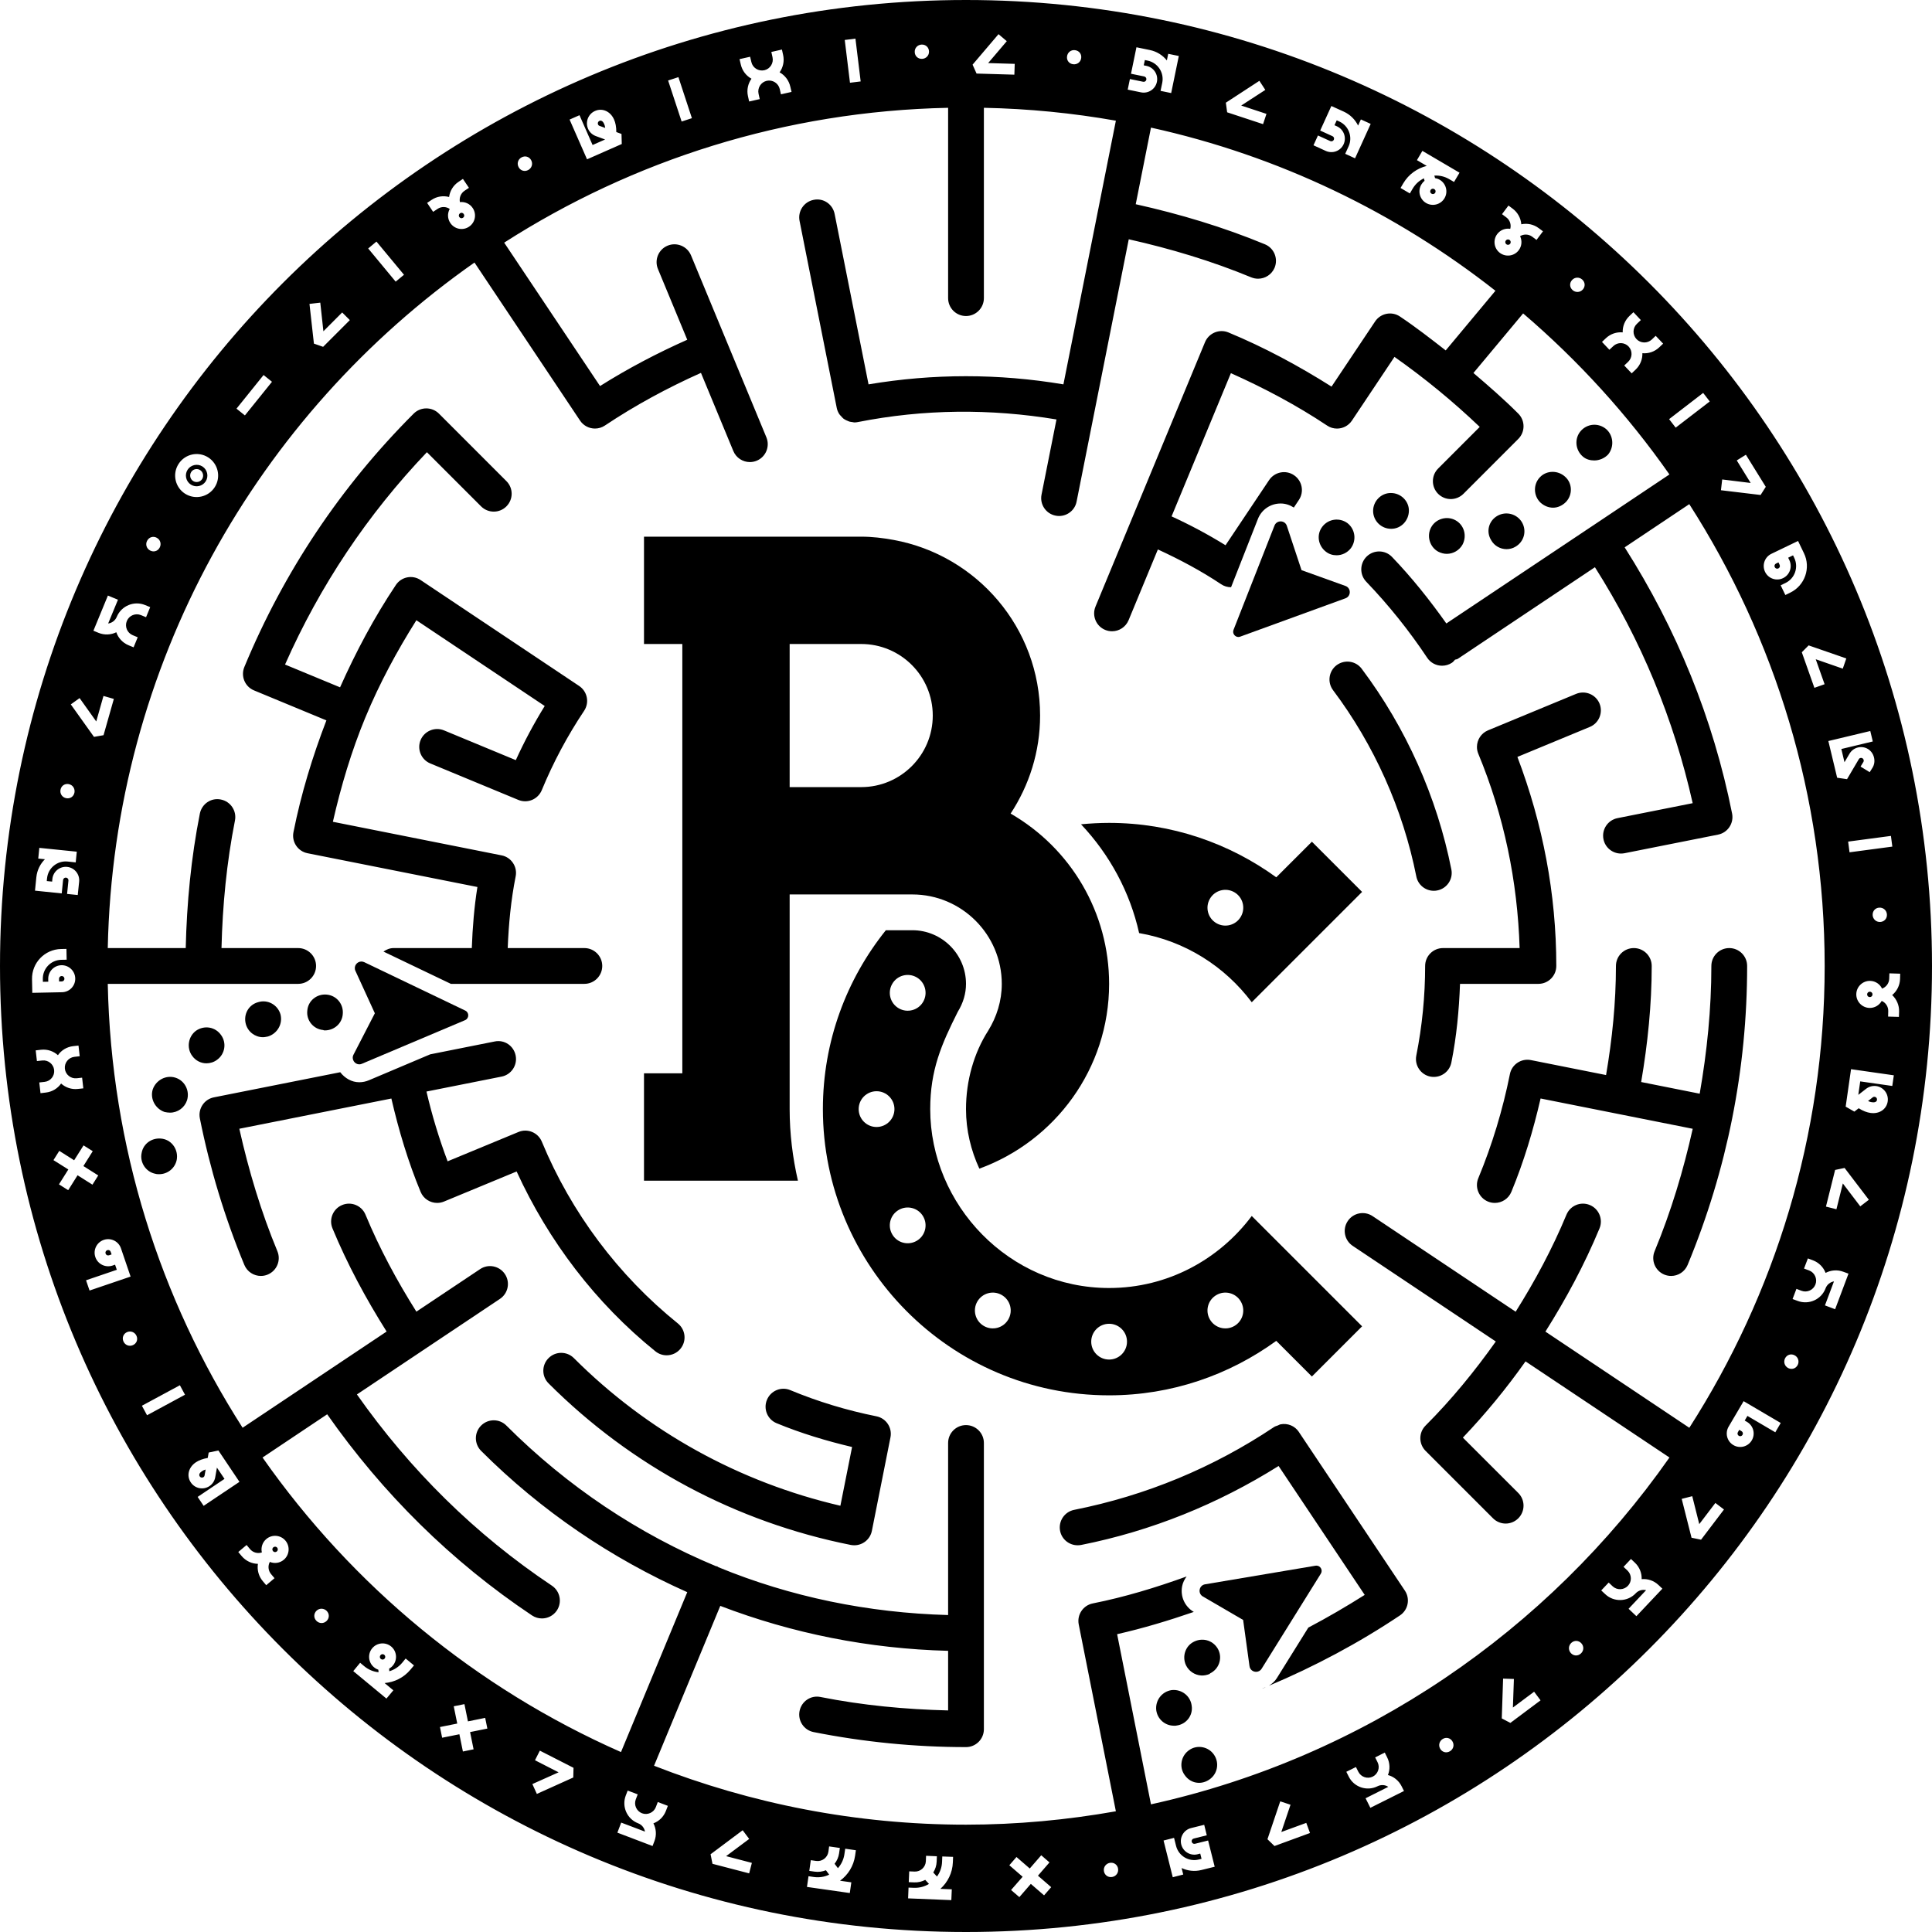 <svg viewBox="0 0 256 256" version="1.1" xmlns="http://www.w3.org/2000/svg" xmlns:xlink="http://www.w3.org/1999/xlink">
    <g id="bronycon-2019-annual-website-variant" stroke="none" stroke-width="1" fill="none" fill-rule="evenodd">
        <path d="M116.129,187.667 C112.223,186.885 108.383,185.723 104.718,184.201 C103.514,183.689 102.12,184.277 101.623,185.486 C101.12,186.695 101.694,188.084 102.903,188.582 C106.126,189.914 109.492,190.929 112.905,191.735 L111.355,199.519 C97.972,196.409 85.793,189.705 76.041,179.954 C75.112,179.029 73.614,179.029 72.69,179.954 C71.761,180.878 71.761,182.381 72.69,183.305 C83.669,194.28 97.517,201.685 112.74,204.715 C112.896,204.743 113.052,204.757 113.204,204.757 C114.313,204.757 115.3,203.975 115.527,202.852 L117.992,190.455 C118.248,189.17 117.414,187.923 116.129,187.667 Z M86.846,179.058 C87.287,179.413 87.813,179.584 88.334,179.584 C89.026,179.584 89.714,179.281 90.183,178.697 C91.003,177.678 90.842,176.19 89.823,175.365 C81.915,168.988 75.681,160.664 71.794,151.277 C71.296,150.068 69.897,149.485 68.693,149.997 L59.311,153.88 C58.178,150.865 57.24,147.778 56.51,144.635 L66.47,142.654 C67.75,142.398 68.584,141.146 68.328,139.866 C68.072,138.577 66.844,137.728 65.541,138.003 L57.003,139.705 L48.877,143.142 C48.469,143.313 48.043,143.403 47.607,143.403 C46.606,143.403 45.696,142.872 45.084,142.075 L28.345,145.403 C27.06,145.655 26.226,146.906 26.482,148.191 C27.809,154.837 29.791,161.37 32.375,167.604 C32.754,168.519 33.636,169.069 34.565,169.069 C34.868,169.069 35.176,169.012 35.47,168.889 C36.684,168.386 37.257,166.997 36.755,165.793 C34.588,160.569 32.953,155.108 31.711,149.566 L51.859,145.56 C52.831,149.774 54.078,153.937 55.732,157.928 C56.111,158.843 56.993,159.393 57.922,159.393 C58.226,159.393 58.534,159.336 58.828,159.213 L68.456,155.226 C72.68,164.447 78.943,172.686 86.846,179.058 Z M172.113,189.753 C172.108,189.748 172.113,189.743 172.108,189.739 C171.563,188.923 170.6,188.553 169.69,188.729 C169.553,188.753 169.429,188.838 169.297,188.89 C169.135,188.952 168.969,188.985 168.818,189.089 C160.759,194.475 151.846,198.172 142.331,200.064 C141.051,200.32 140.217,201.567 140.468,202.852 C140.691,203.98 141.682,204.757 142.791,204.757 C142.948,204.757 143.099,204.743 143.256,204.715 C152.604,202.856 161.375,199.291 169.42,194.252 L180.831,211.333 C178.399,212.869 175.905,214.324 173.359,215.666 L169.183,222.369 C168.917,222.796 168.543,223.109 168.14,223.369 C174.203,220.814 180.044,217.704 185.496,214.054 C186.591,213.329 186.88,211.854 186.155,210.769 L172.113,189.753 Z M250.724,131.849 C251.335,131.347 251.738,130.584 251.767,129.735 L251.785,129.019 L250.354,128.972 L250.33,129.688 C250.311,130.29 249.918,130.802 249.382,130.996 C249.102,130.404 248.51,129.991 247.817,129.972 C246.827,129.944 246.002,130.721 245.969,131.707 C245.94,132.698 246.722,133.523 247.708,133.556 C248.401,133.575 249.017,133.201 249.335,132.627 C249.861,132.85 250.221,133.385 250.202,133.988 L250.183,134.703 L251.615,134.746 L251.639,134.03 C251.662,133.182 251.302,132.395 250.724,131.849 Z M250.942,142.483 L245.272,141.672 L244.561,146.636 L245.713,147.295 L246.286,146.849 C246.86,147.214 247.391,147.409 247.851,147.47 C249.007,147.636 249.979,146.996 250.131,145.939 C250.273,144.962 249.6,144.057 248.614,143.91 C248.135,143.848 247.671,143.967 247.277,144.265 C246.931,144.526 246.599,144.792 246.234,145.076 L246.49,143.289 L250.738,143.896 L250.942,142.483 Z M247.633,158.976 L244.418,154.761 L243.162,155.022 L241.948,159.881 L243.337,160.232 L244.186,156.814 L246.495,159.848 L247.633,158.976 Z M244.935,168.766 L244.262,168.519 C243.461,168.216 242.603,168.292 241.901,168.666 C241.617,167.922 241.024,167.301 240.223,166.997 L239.554,166.746 L239.042,168.092 L239.72,168.344 C240.455,168.619 240.834,169.453 240.559,170.193 C240.28,170.937 239.445,171.316 238.706,171.036 L238.037,170.78 L237.525,172.127 L238.199,172.378 C239.687,172.937 241.346,172.188 241.901,170.705 C242.091,170.202 242.527,169.87 243.01,169.79 L241.816,172.971 L243.162,173.483 L244.935,168.766 Z M237.758,179.565 C237.307,179.347 236.762,179.503 236.52,180.006 C236.307,180.447 236.449,181.03 236.966,181.286 C237.407,181.495 237.961,181.371 238.217,180.84 C238.44,180.366 238.255,179.797 237.758,179.565 Z M235.956,188.553 L231.04,185.662 L229.049,189.042 C228.551,189.895 228.831,190.985 229.684,191.483 C230.533,191.986 231.623,191.697 232.121,190.853 C232.623,190.004 232.339,188.909 231.49,188.411 L231.182,188.231 L231.543,187.615 L235.236,189.786 L235.956,188.553 Z M228.437,200.017 L227.295,199.149 L225.161,201.956 L224.232,198.253 L222.834,198.609 L224.137,203.757 L225.399,204.018 L228.437,200.017 Z M221.212,193.128 L202.14,180.39 C199.633,183.941 196.864,187.311 193.839,190.492 L201.183,197.831 C202.107,198.76 202.107,200.258 201.183,201.183 C200.718,201.647 200.116,201.88 199.509,201.88 C198.903,201.88 198.296,201.647 197.831,201.183 L188.895,192.247 C187.97,191.317 187.97,189.819 188.895,188.895 C192.351,185.439 195.409,181.689 198.201,177.754 L179.238,165.082 C178.148,164.357 177.854,162.882 178.584,161.797 C179.309,160.702 180.788,160.417 181.869,161.138 L200.832,173.81 C203.401,169.728 205.691,165.466 207.564,160.953 C208.066,159.739 209.46,159.166 210.66,159.673 C211.868,160.171 212.442,161.56 211.944,162.769 C209.953,167.571 207.512,172.103 204.776,176.446 L223.844,189.189 C235.174,171.506 241.778,150.514 241.778,128 C241.778,105.481 235.174,84.489 223.839,66.802 L215.277,72.524 C222.161,83.347 226.996,95.18 229.513,107.804 C229.765,109.089 228.935,110.336 227.65,110.592 L215.253,113.057 C215.097,113.086 214.94,113.1 214.784,113.1 C213.679,113.1 212.689,112.322 212.466,111.194 C212.21,109.909 213.044,108.663 214.329,108.407 L224.289,106.425 C221.796,95.284 217.448,84.793 211.337,75.16 L193.161,87.301 C193.048,87.381 192.915,87.362 192.796,87.415 C192.664,87.557 192.559,87.708 192.393,87.817 C191.991,88.083 191.535,88.211 191.08,88.211 C190.317,88.211 189.563,87.841 189.108,87.154 C186.728,83.575 184.012,80.185 181.035,77.08 C180.129,76.136 180.162,74.638 181.106,73.728 C182.044,72.827 183.547,72.851 184.453,73.799 C187.079,76.535 189.454,79.516 191.649,82.612 L210.759,69.85 C210.764,69.845 210.764,69.841 210.769,69.841 C210.773,69.836 210.778,69.836 210.783,69.836 L221.208,62.867 C215.666,54.959 209.147,47.791 201.823,41.529 L195.238,49.422 C197.276,51.162 199.296,52.916 201.183,54.808 C202.107,55.732 202.107,57.235 201.183,58.159 L193.911,65.436 C193.446,65.896 192.839,66.129 192.232,66.129 C191.625,66.129 191.023,65.896 190.559,65.436 C189.634,64.507 189.634,63.009 190.559,62.085 L196.072,56.567 C192.545,53.201 188.767,50.1 184.775,47.289 L179.134,55.737 C178.674,56.42 177.925,56.789 177.161,56.789 C176.706,56.789 176.247,56.661 175.844,56.386 C171.819,53.703 167.519,51.423 163.1,49.446 L155.24,68.423 C157.705,69.551 160.09,70.827 162.389,72.249 L168.164,63.611 C168.898,62.526 170.373,62.232 171.454,62.962 C172.544,63.687 172.838,65.161 172.108,66.247 L171.439,67.252 C170.923,66.92 170.33,66.716 169.695,66.716 C168.348,66.716 167.163,67.522 166.675,68.774 L163.124,77.805 C163.119,77.805 163.119,77.81 163.115,77.81 C162.66,77.81 162.2,77.682 161.797,77.407 C159.156,75.643 156.326,74.14 153.425,72.804 L149.542,82.185 C149.158,83.096 148.281,83.646 147.352,83.646 C147.048,83.646 146.74,83.589 146.441,83.465 C145.233,82.968 144.659,81.579 145.161,80.37 L159.673,45.331 C160.18,44.122 161.574,43.553 162.773,44.051 C167.519,46.018 172.079,48.474 176.436,51.228 L182.21,42.591 C182.94,41.5 184.42,41.211 185.496,41.937 C187.591,43.335 189.577,44.885 191.564,46.431 L198.153,38.528 C184.965,28.16 169.444,20.641 152.51,16.91 L150.49,27.06 C156.326,28.359 162.086,30.085 167.609,32.37 C168.818,32.872 169.391,34.257 168.894,35.47 C168.51,36.38 167.633,36.93 166.703,36.93 C166.4,36.93 166.092,36.873 165.793,36.75 C160.564,34.584 155.098,32.948 149.566,31.706 L142.654,66.465 C142.436,67.593 141.445,68.371 140.335,68.371 C140.179,68.371 140.027,68.357 139.866,68.324 C138.586,68.072 137.752,66.825 138.008,65.541 L139.989,55.58 C131.238,54.13 122.396,54.196 113.664,55.927 C113.508,55.96 113.351,55.974 113.199,55.974 C113.114,55.974 113.038,55.941 112.953,55.931 C112.811,55.917 112.673,55.898 112.536,55.86 C112.408,55.817 112.289,55.765 112.166,55.704 C112.033,55.637 111.9,55.576 111.782,55.486 C111.659,55.391 111.564,55.277 111.464,55.163 C111.379,55.068 111.284,54.988 111.213,54.879 C111.057,54.637 110.938,54.367 110.876,54.068 L105.946,29.269 C105.69,27.985 106.524,26.738 107.804,26.482 C109.108,26.207 110.336,27.06 110.592,28.345 L115.086,50.93 C123.667,49.489 132.328,49.489 140.909,50.93 L147.859,15.991 C142.161,14.985 136.32,14.402 130.37,14.284 L130.37,39.505 C130.37,40.813 129.308,41.875 128,41.875 C126.687,41.875 125.63,40.813 125.63,39.505 L125.63,14.284 C104.012,14.729 83.868,21.22 66.807,32.152 L79.507,51.153 C83.195,48.83 87.078,46.791 91.065,45.018 L87.182,35.646 C86.68,34.437 87.253,33.052 88.462,32.55 C89.666,32.052 91.06,32.626 91.563,33.835 L101.551,57.951 C102.049,59.16 101.476,60.549 100.267,61.047 C99.973,61.17 99.665,61.227 99.361,61.227 C98.432,61.227 97.55,60.677 97.171,59.767 L92.881,49.408 C88.457,51.385 84.167,53.703 80.152,56.386 C79.744,56.657 79.289,56.785 78.834,56.785 C78.071,56.785 77.321,56.415 76.862,55.732 L62.872,34.788 C34.091,54.955 15.057,88.078 14.279,125.625 L24.609,125.625 C24.751,119.647 25.32,113.664 26.482,107.804 C26.743,106.52 27.97,105.671 29.269,105.941 C30.554,106.197 31.388,107.444 31.132,108.729 C30.033,114.285 29.487,119.96 29.35,125.625 L39.509,125.625 C40.818,125.625 41.88,126.687 41.88,127.995 C41.88,129.304 40.818,130.366 39.509,130.366 L14.279,130.366 C14.725,151.979 21.22,172.122 32.147,189.184 L51.228,176.436 C48.484,172.084 46.028,167.528 44.056,162.769 C43.553,161.56 44.127,160.171 45.336,159.673 C46.535,159.166 47.934,159.744 48.431,160.953 C50.285,165.423 52.594,169.709 55.173,173.8 L63.616,168.164 C64.702,167.433 66.171,167.732 66.901,168.818 C67.631,169.908 67.337,171.378 66.247,172.108 L55.742,179.124 C55.742,179.129 55.737,179.129 55.737,179.129 L47.294,184.77 C54.315,194.754 62.952,203.311 73.131,210.11 C74.216,210.84 74.51,212.309 73.785,213.4 C73.325,214.082 72.576,214.452 71.813,214.452 C71.358,214.452 70.903,214.324 70.495,214.054 C59.795,206.905 50.721,197.907 43.354,187.401 L34.788,193.128 C46.692,210.114 63.104,223.706 82.285,232.159 L91.065,210.972 C81.024,206.497 71.756,200.249 63.749,192.247 C62.824,191.317 62.824,189.819 63.749,188.895 C64.678,187.966 66.176,187.966 67.1,188.895 C75.188,196.983 84.603,203.25 94.853,207.521 C94.914,207.54 94.981,207.531 95.042,207.559 C95.104,207.583 95.142,207.64 95.199,207.668 C104.751,211.598 115.034,213.713 125.63,214.002 L125.63,191.204 C125.63,189.895 126.687,188.833 128,188.833 C129.308,188.833 130.37,189.895 130.37,191.204 L130.37,229.129 C130.37,230.438 129.308,231.5 128,231.5 C121.24,231.5 114.446,230.827 107.804,229.509 C106.524,229.253 105.69,228.006 105.946,226.721 C106.202,225.441 107.43,224.588 108.734,224.863 C114.29,225.967 119.964,226.503 125.63,226.641 L125.63,218.743 C115.148,218.472 104.984,216.443 95.441,212.788 L86.665,233.97 C99.489,238.99 113.417,241.778 128,241.778 C134.775,241.778 141.407,241.147 147.859,240.005 L142.938,215.249 C142.682,213.964 143.516,212.717 144.801,212.461 C149.02,211.622 153.164,210.361 157.231,208.891 C156.952,209.275 156.724,209.707 156.634,210.209 C156.388,211.565 156.994,212.888 158.184,213.589 C154.847,214.737 151.462,215.761 148.025,216.538 L152.51,239.085 C180.774,232.856 205.113,216.092 221.212,193.128 Z M220.274,210.508 L219.757,210.02 C219.136,209.432 218.316,209.171 217.529,209.247 C217.557,208.455 217.254,207.649 216.633,207.066 L216.111,206.573 L215.125,207.616 L215.647,208.104 C216.22,208.649 216.249,209.56 215.708,210.129 C215.163,210.702 214.253,210.731 213.679,210.19 L213.158,209.697 L212.172,210.74 L212.698,211.233 C213.845,212.319 215.661,212.267 216.747,211.115 C217.107,210.731 217.638,210.588 218.117,210.707 L215.794,213.172 L216.832,214.153 L220.274,210.508 Z M209.541,217.747 C209.199,217.368 208.635,217.306 208.218,217.681 C207.848,218.008 207.758,218.6 208.142,219.036 C208.469,219.401 209.029,219.496 209.47,219.103 C209.868,218.747 209.911,218.15 209.541,217.747 Z M204.132,225.304 L203.278,224.161 L200.467,226.261 L200.6,222.473 L199.168,222.426 L198.993,227.698 L200.13,228.295 L204.132,225.304 Z M192.441,230.718 C192.18,230.296 191.63,230.135 191.161,230.428 C190.739,230.689 190.545,231.253 190.848,231.746 C191.104,232.164 191.64,232.348 192.142,232.04 C192.593,231.765 192.74,231.187 192.441,230.718 Z M186.036,237.317 L185.719,236.686 C185.339,235.928 184.666,235.401 183.908,235.202 C184.201,234.477 184.187,233.619 183.808,232.865 L183.49,232.225 L182.215,232.865 L182.533,233.5 C182.888,234.202 182.599,235.06 181.897,235.411 C181.196,235.757 180.343,235.473 179.987,234.771 L179.669,234.14 L178.394,234.771 L178.716,235.411 C179.418,236.819 181.129,237.388 182.533,236.686 C183.007,236.449 183.547,236.497 183.955,236.767 L180.945,238.279 L181.58,239.545 L186.036,237.317 Z M173.582,242.882 L173.089,241.541 L169.78,242.75 L170.999,239.137 L169.638,238.687 L167.945,243.707 L168.875,244.608 L173.582,242.882 Z M160.953,247.353 L160.081,243.878 L158.345,244.309 C158.151,244.361 157.961,244.243 157.909,244.049 C157.862,243.854 157.98,243.665 158.175,243.617 L159.905,243.186 L159.564,241.797 L157.824,242.228 C156.866,242.465 156.283,243.437 156.52,244.399 C156.762,245.357 157.734,245.94 158.692,245.698 L159.038,245.608 L159.213,246.305 L158.848,246.395 C157.516,246.732 156.165,245.916 155.833,244.584 L155.567,243.527 L154.178,243.878 L155.397,248.742 L156.786,248.386 L156.568,247.524 C157.359,247.898 158.284,248.017 159.204,247.784 L160.953,247.353 Z M148.148,247.595 C148.068,247.102 147.622,246.746 147.067,246.836 C146.584,246.917 146.181,247.367 146.276,247.941 C146.356,248.42 146.778,248.804 147.361,248.709 C147.887,248.623 148.243,248.145 148.148,247.595 Z M139.288,250.06 L137.534,248.538 L139.06,246.779 L137.97,245.831 L136.448,247.585 L134.689,246.063 L133.741,247.154 L135.505,248.68 L133.973,250.434 L135.068,251.378 L136.59,249.624 L138.344,251.145 L139.288,250.06 Z M126.289,246.044 L124.857,245.992 L124.828,246.708 C124.8,247.433 124.558,248.102 124.155,248.652 L123.662,248.116 C123.928,247.694 124.089,247.206 124.113,246.675 L124.141,245.964 L122.709,245.902 L122.681,246.618 C122.648,247.405 121.979,248.026 121.192,247.993 L120.476,247.964 L120.415,249.396 L121.131,249.425 C121.662,249.448 122.159,249.325 122.6,249.093 L123.093,249.628 C122.515,249.984 121.837,250.169 121.102,250.145 L120.386,250.117 L120.329,251.544 L126.056,251.776 L126.118,250.344 L124.606,250.283 C125.573,249.41 126.208,248.168 126.26,246.765 L126.289,246.044 Z M113.408,245.167 L111.995,244.964 L111.891,245.675 C111.791,246.395 111.479,247.031 111.028,247.543 L110.587,246.959 C110.895,246.566 111.109,246.097 111.185,245.575 L111.284,244.864 L109.862,244.66 L109.767,245.371 C109.649,246.149 108.923,246.699 108.146,246.585 L107.435,246.485 L107.236,247.903 L107.942,248.002 C108.463,248.078 108.975,248.002 109.44,247.817 L109.871,248.401 C109.26,248.699 108.563,248.813 107.842,248.713 L107.131,248.609 L106.927,250.027 L112.602,250.837 L112.806,249.42 L111.308,249.207 C112.36,248.439 113.109,247.268 113.308,245.874 L113.408,245.167 Z M99.627,246.841 L96.213,245.95 L99.271,243.669 L98.408,242.517 L94.156,245.698 L94.407,246.964 L99.266,248.23 L99.627,246.841 Z M88.495,239.284 L87.159,238.777 L86.907,239.441 C86.628,240.175 85.803,240.545 85.073,240.27 C84.338,239.986 83.968,239.161 84.243,238.431 L84.499,237.762 L83.172,237.26 L82.916,237.919 C82.356,239.393 83.091,241.038 84.561,241.598 C85.054,241.787 85.385,242.219 85.461,242.697 L82.313,241.503 L81.806,242.835 L86.466,244.608 L86.722,243.94 C87.021,243.148 86.945,242.299 86.58,241.602 C87.32,241.327 87.936,240.74 88.239,239.948 L88.495,239.284 Z M75.994,234.245 L71.533,231.969 L70.888,233.24 L74.017,234.842 L70.542,236.397 L71.135,237.705 L75.961,235.529 L75.994,234.245 Z M62.289,229.509 L64.578,229.044 L64.289,227.627 L62.004,228.091 L61.54,225.806 L60.122,226.091 L60.587,228.38 L58.297,228.84 L58.586,230.258 L60.871,229.798 L61.336,232.083 L62.753,231.794 L62.289,229.509 Z M54.855,220.677 L53.751,219.762 L53.3,220.316 C52.831,220.876 52.238,221.255 51.589,221.449 L51.56,221.108 C51.745,221.004 51.921,220.862 52.063,220.686 C52.693,219.928 52.589,218.799 51.831,218.169 C51.072,217.543 49.948,217.647 49.318,218.406 C48.687,219.164 48.796,220.293 49.555,220.919 C49.73,221.065 49.925,221.175 50.129,221.241 L50.162,221.582 C49.484,221.511 48.83,221.25 48.27,220.786 L47.72,220.326 L46.81,221.431 L51.205,225.071 L52.12,223.976 L50.963,223.014 C52.252,222.905 53.504,222.303 54.395,221.227 L54.855,220.677 Z M43.283,213.447 C42.932,213.101 42.335,213.039 41.922,213.447 C41.581,213.798 41.519,214.362 41.937,214.779 C42.311,215.154 42.908,215.163 43.292,214.77 C43.648,214.409 43.676,213.845 43.283,213.447 Z M37.822,204.141 C37.182,203.383 36.049,203.288 35.29,203.928 C34.759,204.373 34.551,205.07 34.697,205.705 C34.157,205.89 33.527,205.734 33.138,205.274 L32.673,204.719 L31.573,205.649 L32.033,206.199 C32.588,206.853 33.38,207.204 34.176,207.218 C34.053,208.005 34.261,208.844 34.811,209.498 L35.276,210.048 L36.376,209.119 L35.916,208.574 C35.527,208.109 35.48,207.464 35.755,206.962 C36.357,207.213 37.073,207.123 37.604,206.677 C38.362,206.037 38.462,204.904 37.822,204.141 Z M26.984,199.533 L31.73,196.352 L28.942,192.199 L27.653,192.469 L27.525,193.185 C26.856,193.299 26.33,193.508 25.946,193.768 C24.979,194.418 24.69,195.546 25.282,196.428 C25.828,197.243 26.932,197.466 27.757,196.916 C28.155,196.646 28.421,196.248 28.516,195.764 C28.591,195.342 28.663,194.92 28.743,194.465 L29.748,195.959 L26.188,198.348 L26.984,199.533 Z M24.514,184.808 L23.836,183.552 L18.802,186.268 L19.484,187.529 L24.514,184.808 Z M18.086,177.005 C17.887,176.555 17.356,176.284 16.825,176.517 C16.384,176.716 16.123,177.223 16.36,177.754 C16.578,178.238 17.128,178.46 17.621,178.233 C18.081,178.029 18.313,177.512 18.086,177.005 Z M11.866,171.003 L17.304,169.154 L16.028,165.409 C15.711,164.475 14.692,163.973 13.753,164.29 C12.814,164.613 12.312,165.632 12.634,166.571 C12.952,167.509 13.971,168.007 14.91,167.694 L15.246,167.576 L15.479,168.254 L11.401,169.643 L11.866,171.003 Z M10.278,155.729 L12.25,156.975 L13.018,155.752 L11.051,154.51 L12.288,152.538 L11.07,151.77 L9.823,153.742 L7.855,152.495 L7.083,153.723 L9.055,154.961 L7.813,156.933 L9.036,157.705 L10.278,155.729 Z M6.078,144.768 C6.921,144.673 7.642,144.223 8.097,143.573 C8.68,144.104 9.486,144.389 10.33,144.289 L11.041,144.213 L10.88,142.796 L10.169,142.876 C9.391,142.962 8.68,142.398 8.595,141.615 C8.51,140.838 9.074,140.127 9.851,140.037 L10.562,139.956 L10.401,138.543 L9.695,138.619 C8.851,138.719 8.121,139.169 7.675,139.819 C7.092,139.288 6.286,139.003 5.438,139.098 L4.731,139.179 L4.892,140.596 L5.599,140.52 C6.376,140.43 7.087,140.994 7.173,141.777 C7.263,142.554 6.699,143.265 5.916,143.351 L5.205,143.431 L5.367,144.853 L6.078,144.768 Z M4.281,131.556 L8.216,131.475 C9.207,131.456 9.993,130.641 9.97,129.65 C9.951,128.664 9.131,127.877 8.145,127.896 C7.154,127.915 6.372,128.735 6.391,129.726 L6.395,130.081 L5.684,130.095 L5.675,129.726 C5.646,128.351 6.741,127.208 8.116,127.18 L8.832,127.166 L8.804,125.734 L8.088,125.748 C5.926,125.791 4.196,127.588 4.243,129.754 L4.281,131.556 Z M4.636,118.016 L8.178,118.381 L8.358,116.608 C8.382,116.409 8.552,116.267 8.751,116.29 C8.946,116.309 9.093,116.48 9.069,116.679 L8.889,118.452 L10.302,118.594 L10.487,116.821 C10.586,115.845 9.875,114.968 8.898,114.868 C7.917,114.769 7.045,115.484 6.94,116.461 L6.907,116.817 L6.196,116.745 L6.234,116.376 C6.372,115.015 7.59,114.02 8.951,114.157 L10.031,114.271 L10.174,112.853 L5.21,112.346 L5.068,113.764 L5.954,113.854 C5.333,114.47 4.916,115.295 4.817,116.229 L4.636,118.016 Z M8.017,104.647 C7.917,105.169 8.239,105.666 8.78,105.766 C9.273,105.861 9.756,105.572 9.865,105.026 C9.96,104.543 9.681,104.012 9.107,103.898 C8.633,103.808 8.126,104.073 8.017,104.647 Z M9.382,93.336 L12.454,97.64 L13.72,97.417 L15.085,92.61 L13.71,92.217 L12.753,95.597 L10.548,92.501 L9.382,93.336 Z M12.378,83.575 L13.042,83.849 C13.833,84.177 14.696,84.129 15.412,83.778 C15.663,84.527 16.242,85.172 17.033,85.499 L17.702,85.774 L18.247,84.442 L17.588,84.167 C16.849,83.864 16.503,83.02 16.806,82.285 C17.105,81.555 17.953,81.204 18.683,81.508 L19.352,81.783 L19.902,80.45 L19.233,80.175 C17.764,79.569 16.081,80.27 15.469,81.74 C15.265,82.233 14.824,82.551 14.331,82.617 L15.63,79.469 L14.298,78.914 L12.378,83.575 Z M19.911,72.955 C20.357,73.183 20.907,73.045 21.163,72.548 C21.395,72.107 21.276,71.519 20.755,71.249 C20.328,71.021 19.769,71.135 19.494,71.656 C19.243,72.126 19.413,72.704 19.911,72.955 Z M24.519,65.417 C25.851,66.261 27.61,65.873 28.459,64.545 C29.303,63.218 28.914,61.459 27.591,60.61 C26.264,59.762 24.505,60.151 23.656,61.483 C22.808,62.805 23.196,64.569 24.519,65.417 Z M31.336,54.149 L32.45,55.045 L36.039,50.588 L34.925,49.692 L31.336,54.149 Z M41.007,40.268 L41.595,45.53 L42.814,45.957 L46.355,42.415 L45.34,41.401 L42.852,43.895 L42.439,40.102 L41.007,40.268 Z M48.787,32.924 L52.428,37.319 L53.532,36.409 L49.882,32.009 L48.787,32.924 Z M56.595,26.885 L57.391,28.07 L57.984,27.676 C58.482,27.34 59.122,27.364 59.591,27.686 C59.273,28.26 59.283,28.975 59.672,29.549 C60.222,30.369 61.331,30.592 62.151,30.037 C62.971,29.492 63.189,28.383 62.635,27.563 C62.251,26.984 61.592,26.709 60.942,26.78 C60.824,26.226 61.047,25.624 61.54,25.287 L62.137,24.889 L61.34,23.704 L60.748,24.102 C60.041,24.571 59.61,25.32 59.506,26.103 C58.743,25.899 57.889,26.012 57.188,26.487 L56.595,26.885 Z M68.731,22.168 C68.968,22.609 69.513,22.793 70.002,22.523 C70.438,22.286 70.661,21.727 70.376,21.215 C70.139,20.788 69.613,20.575 69.096,20.859 C68.632,21.115 68.456,21.689 68.731,22.168 Z M75.473,15.844 L77.786,21.111 L82.389,19.081 L82.351,17.749 L81.664,17.498 C81.669,16.815 81.555,16.261 81.365,15.834 C80.891,14.763 79.825,14.27 78.848,14.701 C77.938,15.099 77.525,16.156 77.924,17.071 C78.118,17.512 78.469,17.844 78.933,18.024 C79.341,18.176 79.739,18.323 80.18,18.484 L78.521,19.214 L76.786,15.265 L75.473,15.844 Z M88.529,10.667 L90.321,16.104 L91.681,15.659 L89.894,10.221 L88.529,10.667 Z M97.991,7.836 L98.157,8.538 C98.342,9.372 98.878,10.05 99.575,10.43 C99.115,11.074 98.92,11.913 99.11,12.748 L99.266,13.449 L100.67,13.132 L100.513,12.43 C100.338,11.657 100.826,10.885 101.594,10.709 C102.367,10.534 103.14,11.022 103.32,11.795 L103.481,12.497 L104.884,12.179 L104.718,11.477 C104.529,10.643 103.993,9.965 103.301,9.586 C103.761,8.941 103.955,8.102 103.765,7.268 L103.609,6.566 L102.206,6.884 L102.362,7.585 C102.537,8.358 102.049,9.131 101.281,9.306 C100.508,9.481 99.731,8.993 99.56,8.22 L99.394,7.519 L97.991,7.836 Z M111.934,5.295 L112.626,10.965 L114.043,10.79 L113.351,5.12 L111.934,5.295 Z M121.207,6.921 C121.23,7.424 121.633,7.827 122.193,7.799 C122.681,7.775 123.131,7.372 123.098,6.793 C123.074,6.305 122.695,5.879 122.107,5.907 C121.581,5.935 121.169,6.372 121.207,6.921 Z M128.872,8.567 L129.399,9.747 L134.409,9.894 L134.457,8.462 L130.935,8.358 L133.404,5.457 L132.309,4.527 L128.872,8.567 Z M141.388,7.486 C141.321,7.983 141.644,8.448 142.203,8.514 C142.692,8.576 143.199,8.258 143.265,7.68 C143.327,7.196 143.028,6.718 142.44,6.647 C141.919,6.58 141.445,6.94 141.388,7.486 Z M149.428,11.876 L151.182,12.236 C152.149,12.435 153.102,11.814 153.297,10.842 C153.496,9.875 152.875,8.927 151.908,8.728 L151.552,8.657 L151.699,7.955 L152.064,8.031 C153.41,8.306 154.283,9.628 154.003,10.975 L153.78,12.041 L155.188,12.331 L156.198,7.419 L154.795,7.13 L154.615,8.007 C154.065,7.32 153.282,6.817 152.353,6.628 L150.585,6.263 L149.864,9.771 L151.614,10.131 C151.813,10.174 151.931,10.359 151.898,10.553 C151.855,10.752 151.671,10.875 151.471,10.833 L149.717,10.472 L149.428,11.876 Z M162.432,13.606 L162.603,14.881 L167.362,16.45 L167.813,15.09 L164.466,13.985 L167.661,11.913 L166.874,10.709 L162.432,13.606 Z M174.042,19.252 L175.668,19.996 C176.569,20.404 177.631,20.011 178.039,19.11 C178.446,18.209 178.053,17.152 177.157,16.74 L176.825,16.593 L177.124,15.943 L177.46,16.095 C178.712,16.664 179.266,18.143 178.697,19.394 L178.247,20.38 L179.551,20.978 L181.623,16.417 L180.324,15.825 L179.954,16.64 C179.565,15.848 178.916,15.185 178.057,14.791 L176.412,14.047 L174.933,17.299 L176.559,18.043 C176.744,18.124 176.82,18.332 176.74,18.517 C176.654,18.697 176.446,18.778 176.261,18.693 L174.635,17.953 L174.042,19.252 Z M185.581,24.908 L186.814,25.633 L187.174,25.017 C187.539,24.391 188.065,23.922 188.677,23.628 L188.762,23.96 C188.596,24.088 188.449,24.258 188.331,24.457 C187.833,25.306 188.113,26.396 188.961,26.899 C189.815,27.397 190.905,27.112 191.407,26.264 C191.905,25.415 191.621,24.325 190.772,23.822 C190.578,23.708 190.364,23.633 190.151,23.599 L190.061,23.268 C190.744,23.225 191.426,23.381 192.052,23.751 L192.668,24.111 L193.394,22.884 L188.473,19.992 L187.752,21.22 L189.051,21.983 C187.79,22.296 186.652,23.087 185.941,24.292 L185.581,24.908 Z M198.746,33.512 C199.538,34.1 200.657,33.939 201.244,33.152 C201.662,32.597 201.7,31.881 201.42,31.294 C201.899,30.995 202.543,31.004 203.027,31.365 L203.596,31.791 L204.454,30.649 L203.876,30.222 C203.198,29.715 202.354,29.554 201.581,29.72 C201.519,28.933 201.126,28.169 200.453,27.662 L199.879,27.236 L199.026,28.378 L199.595,28.805 C200.078,29.16 200.268,29.777 200.116,30.322 C199.476,30.217 198.803,30.464 198.386,31.019 C197.798,31.806 197.959,32.924 198.746,33.512 Z M208.375,38.438 C208.744,38.77 209.346,38.793 209.73,38.362 C210.053,38.002 210.086,37.428 209.645,37.035 C209.247,36.684 208.649,36.708 208.289,37.125 C207.957,37.499 207.957,38.068 208.375,38.438 Z M212.271,45.307 L213.253,46.345 L213.774,45.857 C214.348,45.312 215.258,45.34 215.799,45.914 C216.339,46.488 216.311,47.398 215.742,47.938 L215.22,48.431 L216.206,49.47 L216.723,48.981 C217.344,48.393 217.652,47.592 217.624,46.801 C218.415,46.876 219.231,46.616 219.852,46.028 L220.373,45.535 L219.387,44.497 L218.871,44.99 C218.292,45.53 217.382,45.506 216.841,44.928 C216.301,44.354 216.325,43.444 216.903,42.904 L217.42,42.411 L216.439,41.368 L215.917,41.861 C215.296,42.449 214.988,43.25 215.016,44.041 C214.229,43.97 213.409,44.226 212.788,44.814 L212.271,45.307 Z M221.165,55.538 L222.037,56.666 L226.551,53.196 L225.678,52.063 L221.165,55.538 Z M228.034,64.958 L233.287,65.588 L233.975,64.507 L231.339,60.255 L230.13,61.009 L231.974,63.995 L228.2,63.531 L228.034,64.958 Z M233.88,75.776 C234.306,76.663 235.378,77.037 236.264,76.606 C237.156,76.179 237.525,75.108 237.099,74.221 L236.942,73.899 L237.587,73.586 L237.748,73.922 C238.345,75.155 237.829,76.648 236.591,77.246 L235.947,77.554 L236.568,78.843 L237.212,78.53 C239.156,77.592 239.976,75.245 239.033,73.301 L238.251,71.68 L234.709,73.387 C233.823,73.818 233.453,74.885 233.88,75.776 Z M239.654,85.518 L238.748,86.428 L240.417,91.141 L241.768,90.662 L240.593,87.353 L244.177,88.6 L244.646,87.249 L239.654,85.518 Z M247.822,96.863 L242.266,98.19 L243.432,103.054 L244.741,103.244 L246.3,100.599 C246.362,100.485 246.462,100.447 246.519,100.433 C246.713,100.385 246.907,100.508 246.945,100.698 C246.959,100.755 246.974,100.859 246.907,100.964 L246.533,101.575 L247.746,102.319 L248.126,101.713 C248.372,101.305 248.424,100.821 248.315,100.371 C248.083,99.39 247.149,98.816 246.187,99.044 C245.722,99.157 245.333,99.437 245.077,99.859 L244.404,100.997 L243.987,99.247 L248.154,98.247 L247.822,96.863 Z M249.012,120.268 C248.51,120.292 248.111,120.695 248.135,121.254 C248.159,121.747 248.562,122.193 249.14,122.164 C249.633,122.14 250.06,121.756 250.027,121.169 C249.998,120.642 249.562,120.235 249.012,120.268 Z M250.558,110.763 L244.888,111.516 L245.073,112.934 L250.743,112.18 L250.558,110.763 Z M256,128 C256,198.694 198.694,256 128,256 C57.306,256 -5.32907052e-15,198.694 -5.32907052e-15,128 C-5.32907052e-15,57.306 57.306,0 128,0 C198.694,0 256,57.306 256,128 Z M230.462,189.459 L230.281,189.767 C230.177,189.938 230.234,190.151 230.405,190.255 C230.575,190.355 230.793,190.298 230.893,190.127 C230.993,189.957 230.936,189.739 230.765,189.639 L230.462,189.459 Z M248.713,145.735 C248.742,145.536 248.6,145.356 248.41,145.332 C248.353,145.323 248.244,145.323 248.145,145.403 L247.524,145.892 C247.718,145.986 247.898,146.039 248.055,146.053 C248.377,146.1 248.676,146.02 248.713,145.735 Z M247.405,131.75 C247.396,131.954 247.547,132.115 247.751,132.12 C247.95,132.124 248.116,131.973 248.116,131.774 C248.126,131.575 247.974,131.413 247.77,131.404 C247.571,131.399 247.41,131.551 247.405,131.75 Z M167.609,223.621 C167.647,223.607 167.685,223.583 167.718,223.569 C167.557,223.64 167.377,223.659 167.206,223.697 C167.339,223.673 167.481,223.678 167.609,223.621 Z M235.809,74.842 L235.657,74.52 L235.33,74.676 C235.15,74.761 235.079,74.97 235.164,75.15 C235.255,75.335 235.468,75.406 235.643,75.321 C235.823,75.236 235.895,75.022 235.809,74.842 Z M25.591,63.739 C25.989,63.991 26.529,63.877 26.785,63.479 C27.036,63.08 26.913,62.54 26.52,62.289 C26.121,62.033 25.581,62.151 25.33,62.549 C25.079,62.948 25.197,63.488 25.591,63.739 Z M25.292,64.213 C24.628,63.791 24.434,62.905 24.856,62.246 C25.278,61.587 26.164,61.393 26.823,61.81 C27.482,62.232 27.676,63.118 27.259,63.777 C26.837,64.441 25.951,64.635 25.292,64.213 Z M190.175,25.543 C190.274,25.368 190.222,25.154 190.047,25.055 C189.876,24.951 189.658,25.007 189.559,25.178 C189.454,25.353 189.511,25.567 189.687,25.666 C189.857,25.766 190.071,25.714 190.175,25.543 Z M177.109,88.14 C176.062,88.927 175.853,90.411 176.64,91.458 C182.087,98.707 185.899,107.236 187.667,116.124 C187.885,117.253 188.876,118.035 189.985,118.035 C190.137,118.035 190.293,118.021 190.45,117.988 C191.735,117.732 192.569,116.485 192.313,115.205 C190.412,105.619 186.302,96.427 180.428,88.609 C179.646,87.566 178.167,87.358 177.109,88.14 Z M188.838,127.995 C188.838,131.973 188.444,135.969 187.667,139.866 C187.411,141.146 188.245,142.398 189.525,142.654 C189.682,142.687 189.838,142.696 189.995,142.696 C191.099,142.696 192.09,141.919 192.313,140.791 C193,137.363 193.332,133.864 193.46,130.366 L203.847,130.366 C205.156,130.366 206.217,129.304 206.217,127.995 C206.217,118.457 204.43,109.165 201.064,100.295 L210.66,96.322 C211.868,95.82 212.442,94.436 211.944,93.222 C211.442,92.018 210.062,91.444 208.844,91.942 L197.163,96.777 C196.257,97.157 195.712,98.029 195.703,98.953 C195.698,99.262 195.759,99.575 195.883,99.878 C199.291,108.094 201.079,116.755 201.358,125.625 L191.208,125.625 C189.895,125.625 188.838,126.687 188.838,127.995 Z M200.069,142.327 C199.125,147.044 197.722,151.685 195.883,156.117 C195.38,157.321 195.959,158.711 197.163,159.213 C197.461,159.336 197.765,159.393 198.073,159.393 C199.002,159.393 199.884,158.843 200.263,157.928 C201.913,153.941 203.164,149.779 204.136,145.555 L224.294,149.57 C223.061,155.079 221.435,160.507 219.245,165.793 C218.743,166.997 219.316,168.386 220.525,168.889 C220.824,169.012 221.132,169.069 221.435,169.069 C222.364,169.069 223.241,168.519 223.621,167.604 C228.85,154.98 231.505,141.658 231.505,127.995 C231.505,126.687 230.443,125.625 229.134,125.625 C227.821,125.625 226.764,126.687 226.764,127.995 C226.764,133.713 226.19,139.349 225.218,144.92 L217.463,143.374 C218.33,138.292 218.861,133.139 218.861,127.995 C218.861,126.687 217.799,125.625 216.491,125.625 C215.177,125.625 214.12,126.687 214.12,127.995 C214.12,132.831 213.627,137.671 212.812,142.45 L202.856,140.468 C201.581,140.212 200.32,141.037 200.069,142.327 Z M200.107,32.299 C200.22,32.137 200.192,31.919 200.031,31.796 C199.87,31.682 199.652,31.711 199.528,31.872 C199.41,32.033 199.443,32.251 199.604,32.37 C199.761,32.488 199.983,32.46 200.107,32.299 Z M50.413,219.321 C50.29,219.473 50.309,219.695 50.46,219.819 C50.617,219.947 50.835,219.928 50.968,219.771 C51.096,219.62 51.072,219.397 50.92,219.269 C50.769,219.141 50.546,219.16 50.413,219.321 Z M80.047,16.412 C79.915,16.109 79.687,15.9 79.426,16.019 C79.241,16.1 79.166,16.313 79.241,16.493 C79.265,16.545 79.322,16.64 79.441,16.678 L80.194,16.953 C80.166,16.74 80.119,16.555 80.047,16.412 Z M36.172,205.53 C36.305,205.687 36.527,205.705 36.679,205.577 C36.836,205.449 36.855,205.222 36.727,205.07 C36.594,204.914 36.371,204.9 36.215,205.028 C36.063,205.156 36.044,205.378 36.172,205.53 Z M8.173,129.327 C7.974,129.332 7.817,129.493 7.822,129.692 L7.832,130.053 L8.187,130.048 C8.391,130.043 8.543,129.882 8.538,129.678 C8.533,129.479 8.372,129.327 8.173,129.327 Z M62.516,125.625 L52.148,125.625 C51.641,125.625 51.2,125.819 50.811,126.089 L59.743,130.366 L64.768,130.366 C64.777,130.366 64.782,130.37 64.792,130.37 C64.801,130.37 64.806,130.366 64.811,130.366 L77.431,130.366 C78.739,130.366 79.801,129.304 79.801,127.995 C79.801,126.687 78.739,125.625 77.431,125.625 L67.276,125.625 C67.399,122.439 67.707,119.249 68.328,116.124 C68.452,115.508 68.324,114.868 67.973,114.347 C67.627,113.825 67.081,113.46 66.47,113.342 L44.108,108.89 C45.189,104.149 46.573,99.513 48.417,95.057 C48.422,95.052 48.431,95.047 48.431,95.038 C48.436,95.028 48.436,95.019 48.441,95.004 C50.285,90.558 52.58,86.296 55.173,82.185 L72.178,93.549 C70.751,95.858 69.471,98.252 68.347,100.722 L58.828,96.777 C57.628,96.284 56.235,96.853 55.732,98.062 C55.23,99.271 55.808,100.66 57.012,101.158 L68.684,105.993 C68.973,106.112 69.281,106.174 69.589,106.174 C69.897,106.174 70.21,106.112 70.5,105.993 C71.078,105.752 71.543,105.287 71.784,104.709 C73.301,101.03 75.188,97.493 77.397,94.189 C77.748,93.663 77.876,93.023 77.753,92.407 C77.63,91.79 77.269,91.25 76.748,90.899 L55.737,76.862 C54.642,76.127 53.172,76.43 52.452,77.516 C49.564,81.835 47.151,86.391 45.061,91.074 L37.769,88.055 C42.387,77.615 48.692,68.177 56.567,59.918 L63.749,67.1 C64.213,67.56 64.82,67.793 65.427,67.793 C66.034,67.793 66.641,67.56 67.1,67.1 C68.03,66.171 68.03,64.673 67.1,63.749 L58.164,54.808 C57.235,53.883 55.737,53.883 54.812,54.808 C45.151,64.469 37.604,75.762 32.375,88.386 C31.877,89.595 32.45,90.984 33.659,91.482 L43.25,95.455 C41.406,100.248 39.898,105.173 38.884,110.27 C38.628,111.554 39.462,112.801 40.747,113.057 L63.26,117.532 C62.829,120.211 62.616,122.918 62.516,125.625 Z M26.468,195.631 C26.577,195.802 26.799,195.835 26.961,195.731 C27.008,195.698 27.089,195.627 27.108,195.499 L27.25,194.721 C27.041,194.783 26.871,194.859 26.743,194.958 C26.472,195.138 26.306,195.394 26.468,195.631 Z M14.217,165.651 C14.028,165.717 13.924,165.916 13.99,166.106 C14.052,166.296 14.255,166.395 14.445,166.334 L14.786,166.215 L14.668,165.874 C14.606,165.684 14.407,165.589 14.217,165.651 Z M61.355,28.852 C61.189,28.966 60.971,28.919 60.857,28.757 C60.748,28.591 60.791,28.373 60.956,28.26 C61.122,28.146 61.34,28.193 61.449,28.359 C61.563,28.525 61.521,28.743 61.355,28.852 Z" id="structure" fill="#000000"></path>
        <path d="M42.856,136.486 C41.524,136.386 40.576,135.201 40.718,133.926 C40.813,132.599 41.998,131.65 43.326,131.793 C44.61,131.93 45.554,133.068 45.416,134.395 C45.317,135.628 44.274,136.533 43.046,136.533 C42.994,136.533 42.899,136.533 42.809,136.486 L42.856,136.486 Z M190.578,73.102 C189.44,72.486 189.013,71.016 189.63,69.879 C190.241,68.741 191.711,68.314 192.849,68.93 C193.991,69.547 194.413,70.969 193.797,72.154 C193.375,72.913 192.569,73.387 191.711,73.387 C191.332,73.387 190.957,73.292 190.578,73.102 Z M184.315,70.068 C183.035,70.068 181.945,69.025 181.945,67.698 C181.945,66.418 182.988,65.327 184.273,65.327 L184.315,65.327 C185.595,65.327 186.686,66.37 186.686,67.65 C186.686,68.978 185.647,70.068 184.363,70.068 L184.315,70.068 Z M211.243,61.013 C210.726,61.013 210.157,60.871 209.73,60.492 C208.735,59.634 208.593,58.121 209.441,57.126 C210.295,56.13 211.769,55.988 212.807,56.841 C213.803,57.695 213.902,59.212 213.096,60.207 C212.617,60.729 211.911,61.013 211.243,61.013 Z M205.796,67.271 C205.179,67.271 204.61,67.034 204.132,66.607 C203.183,65.707 203.136,64.19 204.041,63.241 C204.937,62.293 206.455,62.293 207.407,63.189 C208.356,64.047 208.403,65.56 207.497,66.513 C207.028,66.987 206.412,67.271 205.796,67.271 Z M199.628,72.766 C198.822,72.766 198.016,72.344 197.589,71.58 C196.883,70.447 197.257,69.025 198.395,68.361 C199.533,67.698 201.003,68.077 201.671,69.21 C202.33,70.353 201.951,71.775 200.813,72.439 C200.439,72.671 200.007,72.766 199.628,72.766 Z M177.109,73.576 C176.593,73.576 176.114,73.434 175.687,73.102 C174.644,72.296 174.412,70.827 175.218,69.784 C176.019,68.741 177.489,68.551 178.536,69.31 C179.575,70.116 179.769,71.58 179.006,72.628 C178.536,73.244 177.82,73.576 177.109,73.576 Z M23.225,142.791 C24.462,143.17 25.169,144.493 24.789,145.778 C24.462,146.773 23.557,147.432 22.519,147.432 C22.281,147.432 22.04,147.39 21.803,147.342 C20.57,146.916 19.859,145.588 20.238,144.356 C20.665,143.118 21.992,142.412 23.225,142.791 Z M157.905,226.02 C158.104,227.309 157.179,228.489 155.885,228.646 C155.743,228.684 155.553,228.67 155.411,228.66 C154.321,228.599 153.377,227.778 153.211,226.626 C153.055,225.332 153.932,224.156 155.231,223.948 C156.572,223.796 157.748,224.721 157.905,226.02 Z M34.84,137.434 C33.797,137.434 32.849,136.723 32.569,135.68 C32.232,134.395 32.948,133.12 34.223,132.788 C35.456,132.409 36.783,133.12 37.163,134.395 C37.499,135.68 36.741,136.96 35.508,137.339 C35.266,137.382 35.077,137.434 34.84,137.434 Z M28.772,140.421 C28.345,140.748 27.828,140.895 27.349,140.895 C26.643,140.895 25.927,140.558 25.458,139.899 C24.699,138.856 24.932,137.339 25.975,136.576 C27.07,135.817 28.535,136.059 29.293,137.15 C30.052,138.188 29.819,139.662 28.772,140.421 Z M21.566,150.898 C22.846,151.135 23.656,152.41 23.415,153.695 C23.177,154.833 22.182,155.586 21.096,155.586 C20.954,155.586 20.76,155.586 20.617,155.539 C19.342,155.307 18.484,154.027 18.773,152.747 C19.006,151.467 20.238,150.661 21.566,150.898 Z M157.582,231.889 C158.63,231.149 160.133,231.429 160.868,232.519 C161.607,233.609 161.327,235.07 160.237,235.804 C159.796,236.113 159.256,236.264 158.739,236.231 C158.033,236.188 157.388,235.819 156.952,235.169 C156.212,234.126 156.492,232.628 157.582,231.889 Z M158.293,217.491 C159.469,216.951 160.863,217.41 161.455,218.638 C161.996,219.809 161.484,221.203 160.308,221.748 L160.308,221.796 C159.915,221.961 159.531,222.033 159.151,222.009 C158.303,221.952 157.525,221.435 157.146,220.648 C156.601,219.473 157.07,218.031 158.293,217.491 Z" id="dots" fill="#000000"></path>
        <path d="M174.436,207.455 C174.962,207.455 175.313,208.047 175.019,208.517 L167.173,221.113 C166.997,221.397 166.718,221.525 166.438,221.525 C166.035,221.525 165.637,221.255 165.566,220.776 L164.722,214.651 L159.384,211.541 C158.677,211.134 158.872,210.062 159.678,209.929 L174.312,207.464 C174.355,207.46 174.393,207.455 174.436,207.455 Z M164.091,84.404 C163.631,84.404 163.262,83.925 163.451,83.451 L168.879,69.637 C169.026,69.267 169.358,69.087 169.695,69.087 C170.041,69.087 170.387,69.286 170.515,69.684 L172.459,75.548 L178.276,77.639 C179.044,77.914 179.044,79 178.28,79.279 L164.338,84.357 C164.252,84.39 164.167,84.404 164.091,84.404 Z M47.607,141.032 C47,141.032 46.526,140.369 46.839,139.752 L49.669,134.263 L47.095,128.645 C46.815,128.033 47.294,127.407 47.886,127.407 C48.009,127.407 48.137,127.436 48.265,127.493 L61.649,133.907 C62.189,134.168 62.175,134.94 61.625,135.177 L47.953,140.956 C47.834,141.009 47.72,141.032 47.607,141.032 Z" id="arrows" fill="#000000"></path>
        <path d="M146.963,184.889 C125.857,184.889 109.037,167.666 109.037,146.963 C109.037,137.984 112.171,129.754 117.381,123.259 L120.889,123.259 C124.809,123.259 128,126.45 128,130.37 C128,131.65 127.63,132.897 126.914,134.063 C124.748,138.373 123.259,141.781 123.259,146.963 C123.259,159.625 133.694,170.667 146.963,170.667 C154.719,170.667 161.541,166.888 165.864,161.124 L180.485,175.744 L173.833,182.395 L169.112,177.673 C162.878,182.191 155.25,184.889 146.963,184.889 Z M150.94,123.639 C149.727,118.21 147.039,113.247 143.241,109.222 C144.465,109.108 145.707,109.037 146.963,109.037 C155.25,109.037 162.878,111.735 169.112,116.248 L173.833,111.531 L180.485,118.182 L165.864,132.802 C162.299,128.052 157.028,124.686 150.94,123.639 Z M146.963,180.148 C148.271,180.148 149.333,179.086 149.333,177.778 C149.333,176.469 148.271,175.407 146.963,175.407 C145.65,175.407 144.593,176.469 144.593,177.778 C144.593,179.086 145.65,180.148 146.963,180.148 Z M132.741,171.596 C131.603,170.937 130.157,171.33 129.498,172.463 C128.844,173.596 129.233,175.047 130.37,175.701 C131.503,176.356 132.954,175.967 133.604,174.834 C134.263,173.701 133.874,172.25 132.741,171.596 Z M160.318,174.834 C160.972,175.967 162.418,176.356 163.556,175.701 C164.689,175.047 165.077,173.596 164.418,172.463 C163.769,171.33 162.318,170.937 161.185,171.596 C160.047,172.25 159.659,173.701 160.318,174.834 Z M121.463,129.503 C120.325,128.849 118.874,129.237 118.225,130.37 C117.566,131.503 117.954,132.954 119.092,133.608 C120.22,134.263 121.676,133.874 122.325,132.741 C122.98,131.608 122.591,130.157 121.463,129.503 Z M122.325,161.185 C121.676,160.052 120.22,159.663 119.092,160.318 C117.954,160.972 117.566,162.423 118.225,163.556 C118.874,164.689 120.325,165.077 121.463,164.418 C122.591,163.769 122.98,162.318 122.325,161.185 Z M118.519,146.963 C118.519,145.655 117.457,144.593 116.148,144.593 C114.835,144.593 113.778,145.655 113.778,146.963 C113.778,148.271 114.835,149.333 116.148,149.333 C117.457,149.333 118.519,148.271 118.519,146.963 Z M161.185,122.33 C162.318,122.984 163.769,122.596 164.418,121.463 C165.077,120.329 164.689,118.879 163.556,118.225 C162.418,117.57 160.972,117.959 160.318,119.092 C159.659,120.225 160.047,121.676 161.185,122.33 Z M105.728,156.444 L85.333,156.444 L85.333,142.222 L90.411,142.222 L90.411,94.815 L90.411,85.333 L85.333,85.333 L85.333,71.111 L114.114,71.111 C115.584,71.111 117.011,71.287 118.409,71.543 C129.441,73.567 137.818,83.195 137.818,94.815 C137.818,99.617 136.363,104.073 133.912,107.804 C141.924,112.422 146.963,120.951 146.963,130.37 C146.963,141.62 139.781,151.206 129.768,154.852 C128.659,152.443 128,149.788 128,146.963 C128,143.194 129.052,139.506 130.953,136.552 C132.063,134.746 132.741,132.641 132.741,130.37 C132.741,123.833 127.422,118.519 120.889,118.519 L114.114,118.519 L104.633,118.519 L104.633,146.963 C104.633,150.225 105.031,153.387 105.728,156.444 Z M104.633,104.296 L114.114,104.296 C119.348,104.296 123.596,100.049 123.596,94.815 C123.596,89.576 119.348,85.333 114.114,85.333 L104.633,85.333 L104.633,104.296 Z" id="bc-abbreviated" fill="#000000"></path>
    </g>
</svg>